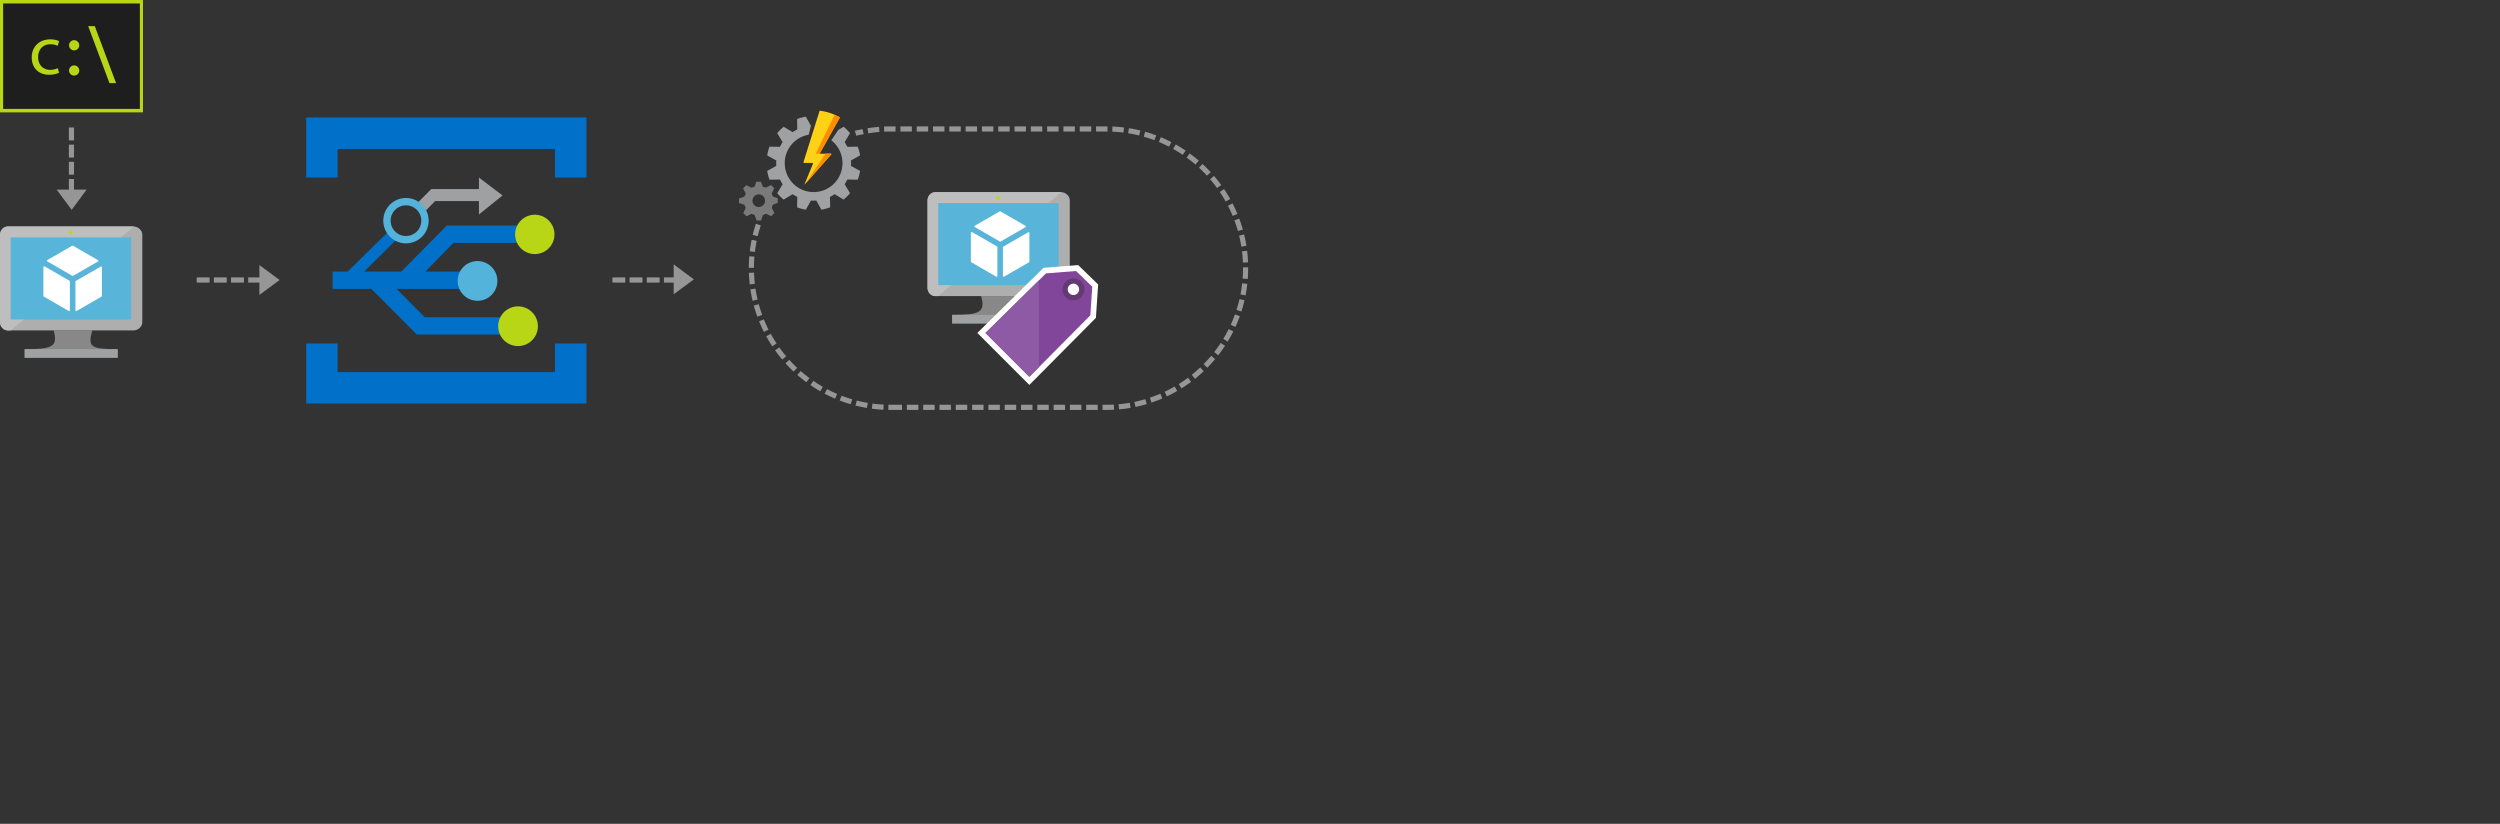 <svg class="architecture-diagram" aria-labelledby="ops-automation-using-event-grid" height="288" viewbox="0 0 437 144" width="874" xmlns="http://www.w3.org/2000/svg">
    <rect width="100%" height="100%" fill="#333333" stroke="none"/>
    <g fill="none" fill-rule="evenodd" stroke="none" stroke-width="1">
        <path d="M355.334 103.51h-12.336c1.624 5.736-.56 6.56-10.12 6.56v3.003h32.513v-3.004c-9.562 0-10.499-.82-8.872-6.559h-1.185z" fill="#888"/>
        <path d="M370.993 67.176h-44.02c-1.497 0-2.703 1.337-2.703 2.831v30.697c0 1.486 1.206 2.808 2.702 2.808h44.021c1.492 0 3.004-1.322 3.004-2.808V70.007c0-1.498-1.512-2.83-3.004-2.83" fill="#AEAEAE"/>
        <path d="M371.024 67.179l-.03-.002h-44.022c-1.496 0-2.702 1.336-2.702 2.831v30.696c0 1.487 1.206 2.809 2.702 2.809h1.047l43.005-36.334z" fill="#BEBEBE"/>
        <path fill="#59B4D9" d="M328.039 99.686h42.077V71.002h-42.077z"/>
        <path fill="#59B4D9" d="M328.04 99.686h.057V71.003l38.468-.057h.002l-38.528.057z"/>
        <path fill="#A0A1A2" d="M332.877 113.073h32.514v-3.005h-32.514z"/>
        <path d="M349.649 69.26a.706.706 0 11-1.412 0 .706.706 0 011.412 0" fill="#B8D432"/>
        <path d="M349.676 84.475a.285.285 0 01-.133-.038l-8.756-5.055a.265.265 0 010-.458l8.703-5.021a.266.266 0 01.262 0l8.759 5.056c.081.046.13.134.13.229a.26.26 0 01-.13.228l-8.7 5.02a.28.28 0 01-.135.039M348.418 96.76a.251.251 0 01-.134-.037l-8.729-5.038a.259.259 0 01-.136-.23v-10.11c0-.096.051-.183.136-.23a.264.264 0 01.266 0l8.73 5.037c.077.05.13.135.13.231v10.11a.269.269 0 01-.13.23.274.274 0 01-.133.036M350.89 96.76a.287.287 0 01-.138-.037.27.27 0 01-.128-.23V86.446c0-.093.05-.18.128-.229l8.73-5.036a.256.256 0 01.262 0 .26.26 0 01.134.228v10.046c0 .098-.05.183-.134.23l-8.726 5.038a.233.233 0 01-.128.036" fill="#FFF"/>
        <path fill="#1E1E1E" d="M.853 38.544h48.443V.655H.853z"/>
        <path d="M138.653 100.99h25.867l-.716-2.141.715-3.89h-15.833l9.833-10.053h29.083l-.25-1.133-.333-4.897h-30.833L140.27 94.959h-12.99l11.496-11.38c-.907-.872-1.882-1.804-2.86-2.742l-14.416 14.122h-5.225V100.99h13.54l15.899 15.952h33.168V110.91H148.52l-9.867-9.921z" fill="#0070C9"/>
        <path d="M175.687 68.323l-8.25-6.25v4.024H150.77l-5.278 5.318c.98.937 1.953 1.87 2.86 2.74l3.75-3.86h15.335v4.695l8.25-6.667z" fill="#9EA0A2"/>
        <path d="M31.084 115.51H18.748c1.624 5.736-.56 6.56-10.12 6.56v3.003H41.14v-3.004c-9.562 0-10.499-.82-8.872-6.559h-1.185z" fill="#888"/>
        <path d="M46.743 79.176H2.723c-1.497 0-2.703 1.337-2.703 2.831v30.697c0 1.486 1.206 2.808 2.702 2.808h44.021c1.492 0 3.004-1.322 3.004-2.808V82.007c0-1.498-1.512-2.83-3.004-2.83" fill="#AEAEAE"/>
        <path d="M46.774 79.179l-.03-.002H2.722c-1.496 0-2.702 1.336-2.702 2.831v30.696c0 1.487 1.206 2.809 2.702 2.809h1.047l43.005-36.334z" fill="#BEBEBE"/>
        <path fill="#59B4D9" d="M3.789 111.686h42.077V83.002H3.789z"/>
        <path fill="#59B4D9" d="M3.79 111.686h.057V83.003l38.468-.057h.002l-38.528.057z"/>
        <path fill="#A0A1A2" d="M8.627 125.073h32.514v-3.005H8.627z"/>
        <path d="M25.399 81.26a.706.706 0 11-1.412 0 .706.706 0 011.412 0" fill="#B8D432"/>
        <path d="M25.426 96.475a.285.285 0 01-.133-.038l-8.756-5.055a.265.265 0 010-.458l8.703-5.021a.266.266 0 01.262 0l8.759 5.056c.081.046.13.134.13.229a.26.26 0 01-.13.228l-8.7 5.02a.28.28 0 01-.135.039M24.168 108.76a.251.251 0 01-.134-.037l-8.729-5.038a.259.259 0 01-.136-.23v-10.11c0-.096.051-.183.136-.23a.264.264 0 01.266 0l8.73 5.037c.077.05.13.135.13.231v10.11a.269.269 0 01-.13.23.274.274 0 01-.133.036M26.64 108.76a.287.287 0 01-.138-.037.27.27 0 01-.128-.23V98.446c0-.093.05-.18.128-.229l8.73-5.036a.256.256 0 01.262 0 .26.26 0 01.134.228v10.046c0 .098-.05.183-.134.23l-8.726 5.038a.233.233 0 01-.128.036" fill="#FFF"/>
        <path fill="#0070C9" d="M194.02 120.073v10h-76v-10h-11v21h98v-21zM118.02 62.073v-10h76v10h11v-21h-98v21z"/>
        <path d="M182.103 77.086a6.875 6.875 0 119.723 9.723 6.875 6.875 0 01-9.723-9.723" fill="#B8D616"/>
        <path d="M141.925 82.507a5.359 5.359 0 01-5.359-5.36 5.36 5.36 0 115.359 5.36m0-13.288a7.929 7.929 0 10.001 15.858 7.929 7.929 0 00-.001-15.858M173.881 98.133a6.942 6.942 0 11-13.883 0 6.942 6.942 0 0113.883 0" fill="#54B3DB"/>
        <path d="M188.048 114.05a6.941 6.941 0 01-6.942 6.941 6.941 6.941 0 110-13.883 6.942 6.942 0 016.942 6.942" fill="#B8D616"/>
        <path d="M297.537 57.044c0-.317-.026-.62-.054-.938l3.202-1.774a15.838 15.838 0 00-.82-3.069l-3.652.066a14.17 14.17 0 00-.926-1.64l1.88-3.136a16.349 16.349 0 00-2.237-2.236l-1.853 1.098-.78 1.164-1.68 2.475a10.087 10.087 0 013.916 7.99c0 5.583-4.512 10.107-10.094 10.107-5.569 0-10.093-4.524-10.093-10.107 0-5 3.624-9.128 8.386-9.948l.767-3.109-1.773-3.2a15.72 15.72 0 00-3.053.82l.052 3.663c-.555.264-1.11.57-1.626.925l-3.135-1.878a15.452 15.452 0 00-2.237 2.236l1.88 3.136c-.358.515-.649 1.071-.927 1.64l-3.664-.066a16.8 16.8 0 00-.807 3.07l3.188 1.773a11.316 11.316 0 000 1.876l-3.188 1.774c.172 1.06.45 2.09.82 3.07l3.652-.067c.277.57.57 1.124.926 1.64l-1.879 3.136a16.269 16.269 0 002.236 2.248l3.136-1.89a13.18 13.18 0 001.626.938l-.053 3.651c.978.371 1.997.648 3.054.82l1.787-3.2c.303.025.608.052.925.052.32 0 .636-.026.94-.053l1.772 3.201a15.848 15.848 0 003.07-.82l-.067-3.652c.57-.277 1.112-.582 1.642-.938l3.135 1.89a17.21 17.21 0 002.236-2.248l-1.879-3.136c.344-.515.648-1.07.926-1.64l3.652.066c.37-.978.65-2.01.82-3.069l-3.2-1.773c.025-.317.051-.62.051-.938" fill="#A0A1A2"/>
        <path d="M265.272 72.364a2.213 2.213 0 01-2.21-2.21c0-1.216.993-2.208 2.21-2.208s2.196.992 2.196 2.209a2.202 2.202 0 01-2.196 2.209zm6.628-1.455v-1.574l-.087-.08-1.61-.542-.414-1.085.796-1.654.088-.185-.498-.503-.606-.61-.211.107-1.573.807-1.085-.304-.687-1.76h-1.561l-.08.08-.542 1.607-1.098.414-1.825-.878-1.112 1.1.106.209.807 1.573-.45 1.083-1.905.687v1.573l.226.067 1.679.555.45 1.084-.86 1.826 1.112 1.125.21-.107 1.575-.806 1.085.449.688 1.906h1.573l.067-.226.555-1.68 1.072-.45 1.839.862 1.112-1.112-.107-.211-.806-1.575.31-1.097 1.767-.675z" fill="#7A7A7A"/>
        <path d="M286.544 38.71l-.609 1.917-1.044 3.335-.503 1.6-.438 1.401-3.043 9.67c-.065.185.027.331.24.331h2.803c.093 0 .16.026.198.08.067.066.081.16.041.265l-2.898 7.025c-.079.185-.026.225.107.065l9.167-10.398c.132-.159.08-.277-.119-.277l-3.003.013-.555.013c-.198 0-.29-.145-.186-.317l2.858-5.093.674-1.218.781-1.402 1.667-2.949.953-1.72a18.223 18.223 0 00-7.09-2.342" fill="#FCD116"/>
        <path d="M291.8 40.131l-6.642 13.605h1.655c-.148-.03-.211-.155-.119-.304l2.857-5.093.675-1.218.781-1.402 1.667-2.949.952-1.72a18.333 18.333 0 00-1.826-.919M290.458 53.724l-1.854.008-6.85 10.278 8.823-10.009c.132-.158.08-.277-.119-.277" fill="#FF8C00"/>
        <path fill="#81469A" d="M343.1 116.4l22.145-21.796 11.314-.897 6.322 6.137-.721 10.834-22.304 22.479z"/>
        <path d="M376.93 92.674l-.901.071-10.5.833-.727.058-.518.511-21.167 20.834-1.437 1.414 1.426 1.425 15.333 15.333 1.42 1.42 1.414-1.425 21.333-21.5.526-.53.05-.746.667-10 .06-.924-.663-.644-5.667-5.5-.65-.63zm-.743 2.065l5.666 5.5-.666 10-21.334 21.5-15.333-15.334 21.167-20.833 10.5-.833z" fill="#FFF"/>
        <path fill="#8E5AA5" d="M344.52 116.406l15.333 15.334 3.334-3.36V98.035z"/>
        <path d="M379.103 101.156a3.834 3.834 0 11-7.668 0 3.834 3.834 0 017.668 0" fill="#633A74"/>
        <path d="M377.258 101.156a1.988 1.988 0 11-3.976 0 1.988 1.988 0 013.976 0" fill="#FFF"/>
        <path d="M1.095 38.073h47.8V1.214h-47.8v36.859zM0 39.285h49.989V0H0v39.285z" fill="#B8D616"/>
        <path fill="#B8D616" d="M40.582 29.073H38.27L30.832 9.136h2.313zM27.707 15.791a1.782 1.782 0 11-3.563-.001 1.782 1.782 0 013.563.001M27.707 24.604a1.782 1.782 0 11-3.563-.002 1.782 1.782 0 013.563.002M20.615 25.448c-.577.295-1.854.687-3.483.687-3.658 0-6.036-2.431-6.036-6.066 0-3.66 2.553-6.312 6.512-6.312 1.302 0 2.454.318 3.056.614l-.502 1.669c-.525-.294-1.353-.564-2.554-.564-2.779 0-4.283 2.014-4.283 4.494 0 2.75 1.804 4.446 4.208 4.446 1.252 0 2.078-.32 2.704-.59l.378 1.622z"/>
        <path fill="#969696" d="M25.878 66.295v-3.723h-1.8v3.723h-4.265l5.235 7.066 5.235-7.066zM24.077 49.073h1.801v-4.5h-1.801zM24.077 55.073h1.801v-4.5h-1.801zM24.077 61.073h1.801v-4.5h-1.801zM97.748 97.888l-7.067-5.235v4.335H86.77v1.799h3.912v4.336zM68.77 98.787h4.5v-1.8h-4.5zM80.77 98.787h4.5v-1.8h-4.5zM74.77 98.787h4.5v-1.8h-4.5zM242.581 97.662l-7.067-5.236v4.563h-3.412v1.798h3.412v4.11zM220.103 98.787h4.5v-1.799h-4.5zM214.103 98.787h4.5v-1.799h-4.5zM226.103 98.787h4.5v-1.799h-4.5zM386.793 143.306h-1.346v-1.8h1.346c.867 0 1.743-.023 2.604-.07l.097 1.798c-.893.048-1.802.072-2.7.072M379.748 143.306h4v-1.8h-4zM374.048 143.306h4v-1.8h-4zM368.348 143.306h4v-1.8h-4zM362.648 143.306h4v-1.8h-4zM356.947 143.306h4v-1.8h-4zM351.248 143.306h4v-1.8h-4zM345.548 143.306h4v-1.8h-4zM339.848 143.306h4v-1.8h-4zM334.148 143.306h4v-1.8h-4zM328.447 143.306h4v-1.8h-4zM322.748 143.306h4v-1.8h-4zM317.048 143.306h4v-1.8h-4zM315.348 143.306h-4c-.262 0-.521-.002-.782-.006l.027-1.8c.25.004.503.006.755.006h4v1.8zM308.837 143.244a50.175 50.175 0 01-4.055-.369l.237-1.785c1.293.172 2.607.291 3.908.356l-.09 1.798zM391.22 143.112l-.158-1.793a48.248 48.248 0 003.89-.506l.305 1.774a50.43 50.43 0 01-4.037.525M303.07 142.618a49.375 49.375 0 01-3.983-.84l.442-1.744c1.266.32 2.557.594 3.84.809l-.299 1.775zM396.958 142.262l-.367-1.762a46.913 46.913 0 003.804-.959l.511 1.727c-1.29.383-2.62.72-3.948.994M297.417 141.32a49.25 49.25 0 01-3.858-1.302l.646-1.68c1.214.467 2.465.889 3.718 1.256l-.506 1.727zM402.556 140.746l-.572-1.707a48.272 48.272 0 003.668-1.4l.71 1.652a49.772 49.772 0 01-3.806 1.455M291.958 139.37a49.616 49.616 0 01-3.675-1.746l.838-1.594a47.81 47.81 0 003.542 1.684l-.705 1.655zM407.945 138.578l-.77-1.627a48.214 48.214 0 003.476-1.821l.9 1.556a49.047 49.047 0 01-3.606 1.892M286.769 136.791a49.366 49.366 0 01-3.447-2.165l1.019-1.483a47.903 47.903 0 003.323 2.086l-.895 1.562zM413.04 135.793l-.956-1.525a48.256 48.256 0 003.24-2.217l1.075 1.443a49.59 49.59 0 01-3.36 2.3M281.913 133.622a50.186 50.186 0 01-3.17-2.552l1.183-1.355a48.567 48.567 0 003.057 2.46l-1.07 1.447zM417.769 132.434l-1.125-1.404a47.976 47.976 0 002.959-2.578l1.236 1.308a49.71 49.71 0 01-3.07 2.674M277.458 129.909a51.024 51.024 0 01-2.854-2.902l1.334-1.21a49.389 49.389 0 002.752 2.8l-1.232 1.311zM422.077 128.55l-1.28-1.265a48.384 48.384 0 002.637-2.904l1.381 1.154a49.515 49.515 0 01-2.738 3.014M273.465 125.703a49.92 49.92 0 01-2.498-3.216l1.467-1.045a47.64 47.64 0 002.406 3.1l-1.375 1.16zM425.904 124.19l-1.42-1.105a47.763 47.763 0 002.283-3.192l1.505.986a49.6 49.6 0 01-2.368 3.312M269.985 121.057a50.217 50.217 0 01-2.105-3.485l1.578-.868a47.809 47.809 0 002.029 3.361l-1.502.992zM429.195 119.418l-1.54-.934a47.627 47.627 0 001.895-3.433l1.611.804a50.455 50.455 0 01-1.966 3.563M267.07 116.037a50.226 50.226 0 01-1.683-3.71l1.668-.677a48.422 48.422 0 001.623 3.576l-1.608.811zM431.906 114.296l-1.639-.747a48.95 48.95 0 001.48-3.632l1.693.61a49.959 49.959 0 01-1.534 3.77M264.765 110.705a49.407 49.407 0 01-1.233-3.88l1.736-.474a47.877 47.877 0 001.188 3.74l-1.691.614zM433.998 108.889l-1.715-.551a47.5 47.5 0 001.043-3.781l1.754.406a49.873 49.873 0 01-1.082 3.926M263.107 105.149a49.534 49.534 0 01-.77-4l1.78-.267c.195 1.298.444 2.594.742 3.853l-1.752.414zM435.44 103.27l-1.768-.344c.249-1.275.448-2.581.59-3.88l1.79.199a49.26 49.26 0 01-.612 4.025M262.11 99.434a49.866 49.866 0 01-.296-4.061l1.799-.056a48.1 48.1 0 00.286 3.912l-1.79.205zM436.212 97.522l-1.795-.136c.091-1.2.137-2.426.137-3.641v-.278l1.8-.017.001.295c0 1.26-.048 2.53-.143 3.777M263.587 93.648l-1.8-.004c.002-1.351.061-2.72.173-4.067l1.793.149a49.353 49.353 0 00-.166 3.922M434.515 91.795a48.334 48.334 0 00-.316-3.91l1.787-.219a50.13 50.13 0 01.328 4.057l-1.8.072zM263.92 88.065l-1.787-.211a49.27 49.27 0 01.644-4.02l1.764.359a46.974 46.974 0 00-.62 3.872M433.968 86.233a47.567 47.567 0 00-.771-3.846l1.748-.427c.32 1.312.589 2.655.8 3.993l-1.777.28zM264.902 82.565l-1.75-.42a48.757 48.757 0 011.113-3.918l1.709.565a47.64 47.64 0 00-1.072 3.773M432.773 80.774a48.612 48.612 0 00-1.22-3.73l1.687-.63a49.4 49.4 0 011.265 3.872l-1.732.488zM430.94 75.489a48.267 48.267 0 00-1.648-3.563l1.6-.822a50.325 50.325 0 011.713 3.697l-1.664.688zM428.5 70.454a48.222 48.222 0 00-2.057-3.344l1.495-1.004a49.935 49.935 0 012.132 3.469l-1.57.879zM425.488 65.742a48.43 48.43 0 00-2.433-3.082l1.368-1.171a50.738 50.738 0 012.522 3.196l-1.457 1.056zM421.948 61.413a48.744 48.744 0 00-2.772-2.778l1.22-1.323c.995.92 1.963 1.89 2.876 2.882l-1.324 1.22zM417.93 57.526a48.927 48.927 0 00-3.076-2.436l1.058-1.455a50.22 50.22 0 013.192 2.528l-1.174 1.363zM413.488 54.134a48.346 48.346 0 00-3.337-2.06l.88-1.57a49.768 49.768 0 013.466 2.14l-1.009 1.49zM408.685 51.283a47.28 47.28 0 00-3.554-1.654l.692-1.661a48.72 48.72 0 013.688 1.716l-.826 1.6zM403.584 49.018a47.604 47.604 0 00-3.727-1.227l.491-1.731c1.3.368 2.601.796 3.87 1.272l-.634 1.686zM299.35 47.47l-.497-1.73c1.296-.374 1.387-.326 2.716-.592l.353 1.764c-1.281.257-1.323.198-2.571.557M398.245 47.365a47.784 47.784 0 00-3.846-.78l.285-1.777c1.333.214 2.676.486 3.991.809l-.43 1.748zM303.563 46.615l-.291-1.776a49.518 49.518 0 014.04-.494l.146 1.794a48.652 48.652 0 00-3.895.476M392.75 46.35a48.368 48.368 0 00-3.91-.324l.075-1.8c1.355.06 2.72.173 4.057.339l-.223 1.786zM309.121 46.033l-.082-1.797a50.557 50.557 0 012.31-.053h1.73v1.8h-1.73c-.748 0-1.49.018-2.228.05M387.172 45.985l-3.993-.002v-1.8h4.007zM377.48 45.983h4v-1.8h-4zM371.779 45.983h4v-1.8h-4zM366.079 45.983h4v-1.8h-4zM360.379 45.983h4v-1.8h-4zM354.679 45.983h4v-1.8h-4zM348.98 45.983h4v-1.8h-4zM343.279 45.983h4v-1.8h-4zM337.579 45.983h4v-1.8h-4zM331.879 45.983h4v-1.8h-4zM326.179 45.983h4v-1.8h-4zM320.48 45.983h4v-1.8h-4zM314.779 45.983h4v-1.8h-4z"/>
    </g>
</svg>
